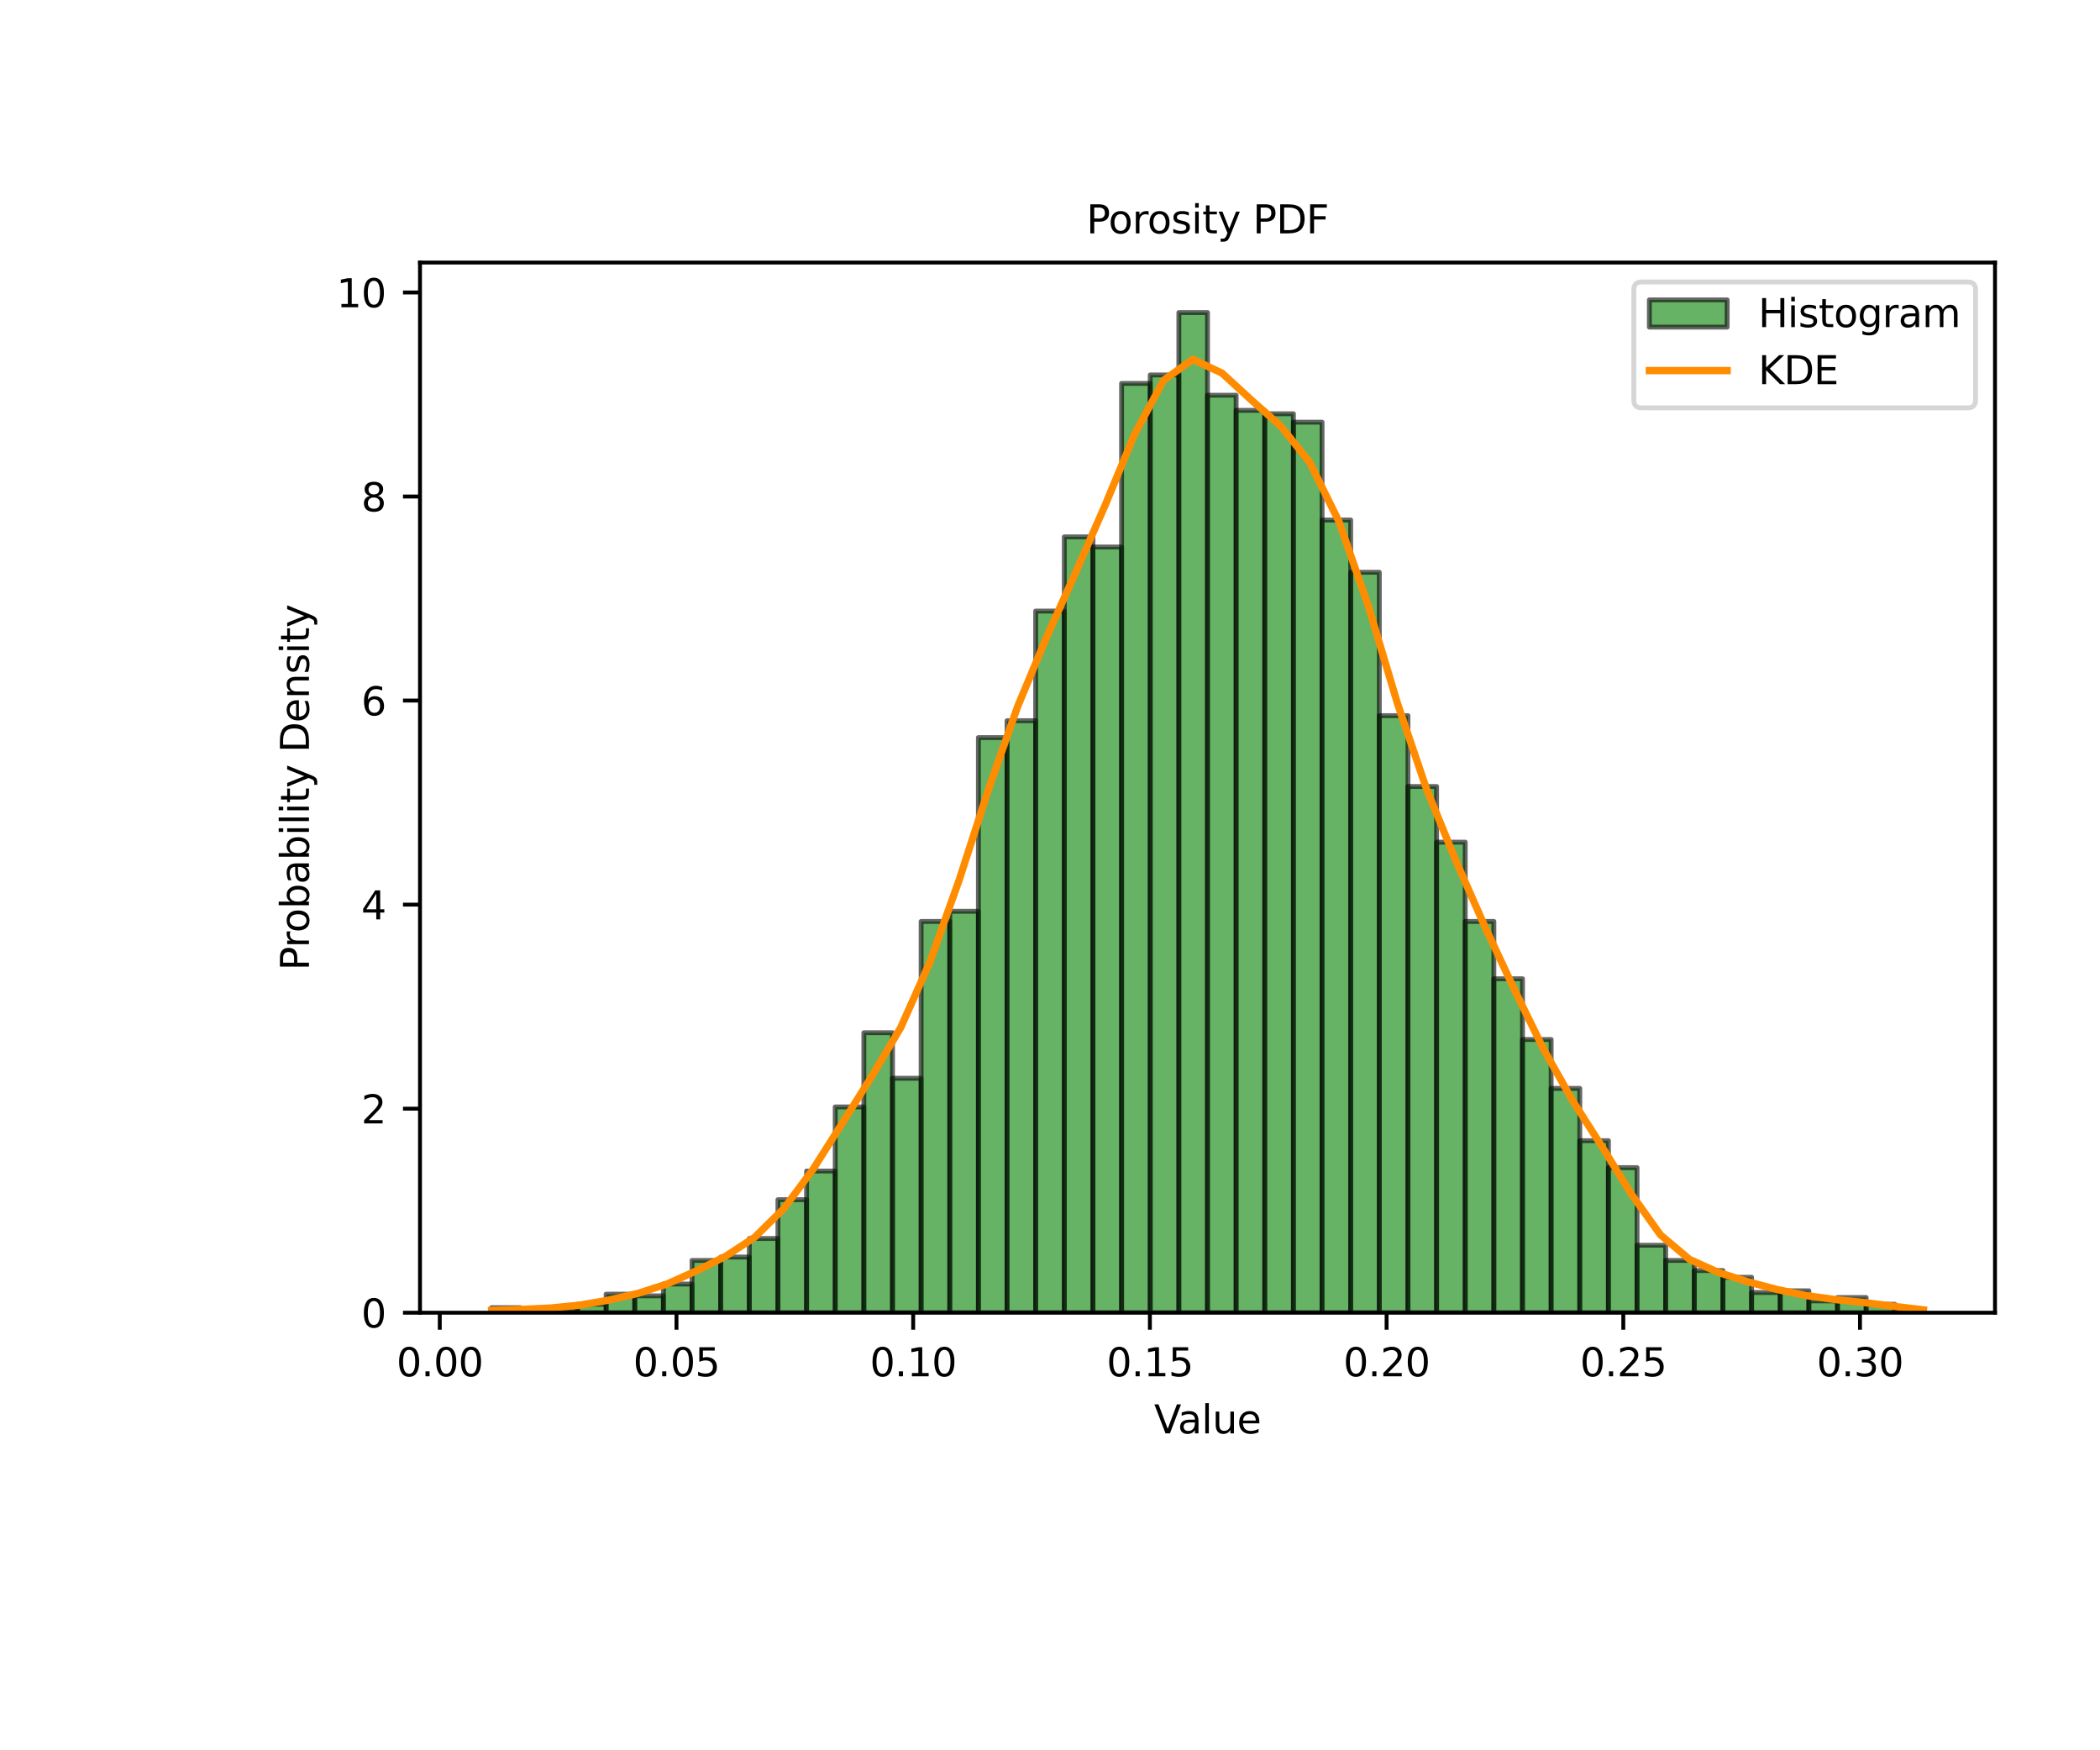<?xml version="1.0" encoding="utf-8" standalone="no"?>
<!DOCTYPE svg PUBLIC "-//W3C//DTD SVG 1.1//EN"
  "http://www.w3.org/Graphics/SVG/1.1/DTD/svg11.dtd">
<svg xmlns:xlink="http://www.w3.org/1999/xlink" width="432pt" height="360pt" viewBox="0 0 432 360" xmlns="http://www.w3.org/2000/svg" version="1.1">
 <defs>
  <style type="text/css">*{stroke-linejoin: round; stroke-linecap: butt}</style>
 </defs>
 <g id="figure_1">
  <g id="patch_1">
   <path d="M 0 360 
L 432 360 
L 432 0 
L 0 0 
z
" style="fill: #ffffff"/>
  </g>
  <g id="axes_1">
   <g id="patch_2">
    <path d="M 86.4 270 
L 410.4 270 
L 410.4 54 
L 86.4 54 
z
" style="fill: #ffffff"/>
   </g>
   <g id="patch_3">
    <path d="M 101.127 270 
L 107.018 270 
L 107.018 268.959 
L 101.127 268.959 
z
" clip-path="url(#p3c102daa0e)" style="fill: #008000; opacity: 0.6; stroke: #000000; stroke-linejoin: miter"/>
   </g>
   <g id="patch_4">
    <path d="M 107.018 270 
L 112.909 270 
L 112.909 269.306 
L 107.018 269.306 
z
" clip-path="url(#p3c102daa0e)" style="fill: #008000; opacity: 0.6; stroke: #000000; stroke-linejoin: miter"/>
   </g>
   <g id="patch_5">
    <path d="M 112.909 270 
L 118.8 270 
L 118.8 269.306 
L 112.909 269.306 
z
" clip-path="url(#p3c102daa0e)" style="fill: #008000; opacity: 0.6; stroke: #000000; stroke-linejoin: miter"/>
   </g>
   <g id="patch_6">
    <path d="M 118.8 270 
L 124.691 270 
L 124.691 268.265 
L 118.8 268.265 
z
" clip-path="url(#p3c102daa0e)" style="fill: #008000; opacity: 0.6; stroke: #000000; stroke-linejoin: miter"/>
   </g>
   <g id="patch_7">
    <path d="M 124.691 270 
L 130.582 270 
L 130.582 266.184 
L 124.691 266.184 
z
" clip-path="url(#p3c102daa0e)" style="fill: #008000; opacity: 0.6; stroke: #000000; stroke-linejoin: miter"/>
   </g>
   <g id="patch_8">
    <path d="M 130.582 270 
L 136.473 270 
L 136.473 266.531 
L 130.582 266.531 
z
" clip-path="url(#p3c102daa0e)" style="fill: #008000; opacity: 0.6; stroke: #000000; stroke-linejoin: miter"/>
   </g>
   <g id="patch_9">
    <path d="M 136.473 270 
L 142.364 270 
L 142.364 264.103 
L 136.473 264.103 
z
" clip-path="url(#p3c102daa0e)" style="fill: #008000; opacity: 0.6; stroke: #000000; stroke-linejoin: miter"/>
   </g>
   <g id="patch_10">
    <path d="M 142.364 270 
L 148.255 270 
L 148.255 259.246 
L 142.364 259.246 
z
" clip-path="url(#p3c102daa0e)" style="fill: #008000; opacity: 0.6; stroke: #000000; stroke-linejoin: miter"/>
   </g>
   <g id="patch_11">
    <path d="M 148.255 270 
L 154.145 270 
L 154.145 258.552 
L 148.255 258.552 
z
" clip-path="url(#p3c102daa0e)" style="fill: #008000; opacity: 0.6; stroke: #000000; stroke-linejoin: miter"/>
   </g>
   <g id="patch_12">
    <path d="M 154.145 270 
L 160.036 270 
L 160.036 254.736 
L 154.145 254.736 
z
" clip-path="url(#p3c102daa0e)" style="fill: #008000; opacity: 0.6; stroke: #000000; stroke-linejoin: miter"/>
   </g>
   <g id="patch_13">
    <path d="M 160.036 270 
L 165.927 270 
L 165.927 246.757 
L 160.036 246.757 
z
" clip-path="url(#p3c102daa0e)" style="fill: #008000; opacity: 0.6; stroke: #000000; stroke-linejoin: miter"/>
   </g>
   <g id="patch_14">
    <path d="M 165.927 270 
L 171.818 270 
L 171.818 240.86 
L 165.927 240.86 
z
" clip-path="url(#p3c102daa0e)" style="fill: #008000; opacity: 0.6; stroke: #000000; stroke-linejoin: miter"/>
   </g>
   <g id="patch_15">
    <path d="M 171.818 270 
L 177.709 270 
L 177.709 227.678 
L 171.818 227.678 
z
" clip-path="url(#p3c102daa0e)" style="fill: #008000; opacity: 0.6; stroke: #000000; stroke-linejoin: miter"/>
   </g>
   <g id="patch_16">
    <path d="M 177.709 270 
L 183.6 270 
L 183.6 212.414 
L 177.709 212.414 
z
" clip-path="url(#p3c102daa0e)" style="fill: #008000; opacity: 0.6; stroke: #000000; stroke-linejoin: miter"/>
   </g>
   <g id="patch_17">
    <path d="M 183.6 270 
L 189.491 270 
L 189.491 221.78 
L 183.6 221.78 
z
" clip-path="url(#p3c102daa0e)" style="fill: #008000; opacity: 0.6; stroke: #000000; stroke-linejoin: miter"/>
   </g>
   <g id="patch_18">
    <path d="M 189.491 270 
L 195.382 270 
L 195.382 189.518 
L 189.491 189.518 
z
" clip-path="url(#p3c102daa0e)" style="fill: #008000; opacity: 0.6; stroke: #000000; stroke-linejoin: miter"/>
   </g>
   <g id="patch_19">
    <path d="M 195.382 270 
L 201.273 270 
L 201.273 187.437 
L 195.382 187.437 
z
" clip-path="url(#p3c102daa0e)" style="fill: #008000; opacity: 0.6; stroke: #000000; stroke-linejoin: miter"/>
   </g>
   <g id="patch_20">
    <path d="M 201.273 270 
L 207.164 270 
L 207.164 151.706 
L 201.273 151.706 
z
" clip-path="url(#p3c102daa0e)" style="fill: #008000; opacity: 0.6; stroke: #000000; stroke-linejoin: miter"/>
   </g>
   <g id="patch_21">
    <path d="M 207.164 270 
L 213.055 270 
L 213.055 148.237 
L 207.164 148.237 
z
" clip-path="url(#p3c102daa0e)" style="fill: #008000; opacity: 0.6; stroke: #000000; stroke-linejoin: miter"/>
   </g>
   <g id="patch_22">
    <path d="M 213.055 270 
L 218.945 270 
L 218.945 125.688 
L 213.055 125.688 
z
" clip-path="url(#p3c102daa0e)" style="fill: #008000; opacity: 0.6; stroke: #000000; stroke-linejoin: miter"/>
   </g>
   <g id="patch_23">
    <path d="M 218.945 270 
L 224.836 270 
L 224.836 110.424 
L 218.945 110.424 
z
" clip-path="url(#p3c102daa0e)" style="fill: #008000; opacity: 0.6; stroke: #000000; stroke-linejoin: miter"/>
   </g>
   <g id="patch_24">
    <path d="M 224.836 270 
L 230.727 270 
L 230.727 112.505 
L 224.836 112.505 
z
" clip-path="url(#p3c102daa0e)" style="fill: #008000; opacity: 0.6; stroke: #000000; stroke-linejoin: miter"/>
   </g>
   <g id="patch_25">
    <path d="M 230.727 270 
L 236.618 270 
L 236.618 78.856 
L 230.727 78.856 
z
" clip-path="url(#p3c102daa0e)" style="fill: #008000; opacity: 0.6; stroke: #000000; stroke-linejoin: miter"/>
   </g>
   <g id="patch_26">
    <path d="M 236.618 270 
L 242.509 270 
L 242.509 77.121 
L 236.618 77.121 
z
" clip-path="url(#p3c102daa0e)" style="fill: #008000; opacity: 0.6; stroke: #000000; stroke-linejoin: miter"/>
   </g>
   <g id="patch_27">
    <path d="M 242.509 270 
L 248.4 270 
L 248.4 64.286 
L 242.509 64.286 
z
" clip-path="url(#p3c102daa0e)" style="fill: #008000; opacity: 0.6; stroke: #000000; stroke-linejoin: miter"/>
   </g>
   <g id="patch_28">
    <path d="M 248.4 270 
L 254.291 270 
L 254.291 81.284 
L 248.4 81.284 
z
" clip-path="url(#p3c102daa0e)" style="fill: #008000; opacity: 0.6; stroke: #000000; stroke-linejoin: miter"/>
   </g>
   <g id="patch_29">
    <path d="M 254.291 270 
L 260.182 270 
L 260.182 84.406 
L 254.291 84.406 
z
" clip-path="url(#p3c102daa0e)" style="fill: #008000; opacity: 0.6; stroke: #000000; stroke-linejoin: miter"/>
   </g>
   <g id="patch_30">
    <path d="M 260.182 270 
L 266.073 270 
L 266.073 85.1 
L 260.182 85.1 
z
" clip-path="url(#p3c102daa0e)" style="fill: #008000; opacity: 0.6; stroke: #000000; stroke-linejoin: miter"/>
   </g>
   <g id="patch_31">
    <path d="M 266.073 270 
L 271.964 270 
L 271.964 86.834 
L 266.073 86.834 
z
" clip-path="url(#p3c102daa0e)" style="fill: #008000; opacity: 0.6; stroke: #000000; stroke-linejoin: miter"/>
   </g>
   <g id="patch_32">
    <path d="M 271.964 270 
L 277.855 270 
L 277.855 106.955 
L 271.964 106.955 
z
" clip-path="url(#p3c102daa0e)" style="fill: #008000; opacity: 0.6; stroke: #000000; stroke-linejoin: miter"/>
   </g>
   <g id="patch_33">
    <path d="M 277.855 270 
L 283.745 270 
L 283.745 117.709 
L 277.855 117.709 
z
" clip-path="url(#p3c102daa0e)" style="fill: #008000; opacity: 0.6; stroke: #000000; stroke-linejoin: miter"/>
   </g>
   <g id="patch_34">
    <path d="M 283.745 270 
L 289.636 270 
L 289.636 147.196 
L 283.745 147.196 
z
" clip-path="url(#p3c102daa0e)" style="fill: #008000; opacity: 0.6; stroke: #000000; stroke-linejoin: miter"/>
   </g>
   <g id="patch_35">
    <path d="M 289.636 270 
L 295.527 270 
L 295.527 161.766 
L 289.636 161.766 
z
" clip-path="url(#p3c102daa0e)" style="fill: #008000; opacity: 0.6; stroke: #000000; stroke-linejoin: miter"/>
   </g>
   <g id="patch_36">
    <path d="M 295.527 270 
L 301.418 270 
L 301.418 173.214 
L 295.527 173.214 
z
" clip-path="url(#p3c102daa0e)" style="fill: #008000; opacity: 0.6; stroke: #000000; stroke-linejoin: miter"/>
   </g>
   <g id="patch_37">
    <path d="M 301.418 270 
L 307.309 270 
L 307.309 189.518 
L 301.418 189.518 
z
" clip-path="url(#p3c102daa0e)" style="fill: #008000; opacity: 0.6; stroke: #000000; stroke-linejoin: miter"/>
   </g>
   <g id="patch_38">
    <path d="M 307.309 270 
L 313.2 270 
L 313.2 201.313 
L 307.309 201.313 
z
" clip-path="url(#p3c102daa0e)" style="fill: #008000; opacity: 0.6; stroke: #000000; stroke-linejoin: miter"/>
   </g>
   <g id="patch_39">
    <path d="M 313.2 270 
L 319.091 270 
L 319.091 213.801 
L 313.2 213.801 
z
" clip-path="url(#p3c102daa0e)" style="fill: #008000; opacity: 0.6; stroke: #000000; stroke-linejoin: miter"/>
   </g>
   <g id="patch_40">
    <path d="M 319.091 270 
L 324.982 270 
L 324.982 223.862 
L 319.091 223.862 
z
" clip-path="url(#p3c102daa0e)" style="fill: #008000; opacity: 0.6; stroke: #000000; stroke-linejoin: miter"/>
   </g>
   <g id="patch_41">
    <path d="M 324.982 270 
L 330.873 270 
L 330.873 234.616 
L 324.982 234.616 
z
" clip-path="url(#p3c102daa0e)" style="fill: #008000; opacity: 0.6; stroke: #000000; stroke-linejoin: miter"/>
   </g>
   <g id="patch_42">
    <path d="M 330.873 270 
L 336.764 270 
L 336.764 240.166 
L 330.873 240.166 
z
" clip-path="url(#p3c102daa0e)" style="fill: #008000; opacity: 0.6; stroke: #000000; stroke-linejoin: miter"/>
   </g>
   <g id="patch_43">
    <path d="M 336.764 270 
L 342.655 270 
L 342.655 256.124 
L 336.764 256.124 
z
" clip-path="url(#p3c102daa0e)" style="fill: #008000; opacity: 0.6; stroke: #000000; stroke-linejoin: miter"/>
   </g>
   <g id="patch_44">
    <path d="M 342.655 270 
L 348.545 270 
L 348.545 259.246 
L 342.655 259.246 
z
" clip-path="url(#p3c102daa0e)" style="fill: #008000; opacity: 0.6; stroke: #000000; stroke-linejoin: miter"/>
   </g>
   <g id="patch_45">
    <path d="M 348.545 270 
L 354.436 270 
L 354.436 261.327 
L 348.545 261.327 
z
" clip-path="url(#p3c102daa0e)" style="fill: #008000; opacity: 0.6; stroke: #000000; stroke-linejoin: miter"/>
   </g>
   <g id="patch_46">
    <path d="M 354.436 270 
L 360.327 270 
L 360.327 262.715 
L 354.436 262.715 
z
" clip-path="url(#p3c102daa0e)" style="fill: #008000; opacity: 0.6; stroke: #000000; stroke-linejoin: miter"/>
   </g>
   <g id="patch_47">
    <path d="M 360.327 270 
L 366.218 270 
L 366.218 265.837 
L 360.327 265.837 
z
" clip-path="url(#p3c102daa0e)" style="fill: #008000; opacity: 0.6; stroke: #000000; stroke-linejoin: miter"/>
   </g>
   <g id="patch_48">
    <path d="M 366.218 270 
L 372.109 270 
L 372.109 265.49 
L 366.218 265.49 
z
" clip-path="url(#p3c102daa0e)" style="fill: #008000; opacity: 0.6; stroke: #000000; stroke-linejoin: miter"/>
   </g>
   <g id="patch_49">
    <path d="M 372.109 270 
L 378 270 
L 378 267.572 
L 372.109 267.572 
z
" clip-path="url(#p3c102daa0e)" style="fill: #008000; opacity: 0.6; stroke: #000000; stroke-linejoin: miter"/>
   </g>
   <g id="patch_50">
    <path d="M 378 270 
L 383.891 270 
L 383.891 266.878 
L 378 266.878 
z
" clip-path="url(#p3c102daa0e)" style="fill: #008000; opacity: 0.6; stroke: #000000; stroke-linejoin: miter"/>
   </g>
   <g id="patch_51">
    <path d="M 383.891 270 
L 389.782 270 
L 389.782 268.265 
L 383.891 268.265 
z
" clip-path="url(#p3c102daa0e)" style="fill: #008000; opacity: 0.6; stroke: #000000; stroke-linejoin: miter"/>
   </g>
   <g id="patch_52">
    <path d="M 389.782 270 
L 395.673 270 
L 395.673 269.306 
L 389.782 269.306 
z
" clip-path="url(#p3c102daa0e)" style="fill: #008000; opacity: 0.6; stroke: #000000; stroke-linejoin: miter"/>
   </g>
   <g id="matplotlib.axis_1">
    <g id="xtick_1">
     <g id="line2d_1">
      <defs>
       <path id="m55527c88de" d="M 0 0 
L 0 3.5 
" style="stroke: #000000; stroke-width: 0.8"/>
      </defs>
      <g>
       <use xlink:href="#m55527c88de" x="90.468" y="270" style="stroke: #000000; stroke-width: 0.8"/>
      </g>
     </g>
     <g id="text_1">
      <!-- 0.00 -->
      <g transform="translate(81.561 283.079) scale(0.08 -0.08)">
       <defs>
        <path id="DejaVuSans-30" d="M 2034 4250 
Q 1547 4250 1301 3770 
Q 1056 3291 1056 2328 
Q 1056 1369 1301 889 
Q 1547 409 2034 409 
Q 2525 409 2770 889 
Q 3016 1369 3016 2328 
Q 3016 3291 2770 3770 
Q 2525 4250 2034 4250 
z
M 2034 4750 
Q 2819 4750 3233 4129 
Q 3647 3509 3647 2328 
Q 3647 1150 3233 529 
Q 2819 -91 2034 -91 
Q 1250 -91 836 529 
Q 422 1150 422 2328 
Q 422 3509 836 4129 
Q 1250 4750 2034 4750 
z
" transform="scale(0.016)"/>
        <path id="DejaVuSans-2e" d="M 684 794 
L 1344 794 
L 1344 0 
L 684 0 
L 684 794 
z
" transform="scale(0.016)"/>
       </defs>
       <use xlink:href="#DejaVuSans-30"/>
       <use xlink:href="#DejaVuSans-2e" x="63.623"/>
       <use xlink:href="#DejaVuSans-30" x="95.41"/>
       <use xlink:href="#DejaVuSans-30" x="159.033"/>
      </g>
     </g>
    </g>
    <g id="xtick_2">
     <g id="line2d_2">
      <g>
       <use xlink:href="#m55527c88de" x="139.161" y="270" style="stroke: #000000; stroke-width: 0.8"/>
      </g>
     </g>
     <g id="text_2">
      <!-- 0.05 -->
      <g transform="translate(130.255 283.079) scale(0.08 -0.08)">
       <defs>
        <path id="DejaVuSans-35" d="M 691 4666 
L 3169 4666 
L 3169 4134 
L 1269 4134 
L 1269 2991 
Q 1406 3038 1543 3061 
Q 1681 3084 1819 3084 
Q 2600 3084 3056 2656 
Q 3513 2228 3513 1497 
Q 3513 744 3044 326 
Q 2575 -91 1722 -91 
Q 1428 -91 1123 -41 
Q 819 9 494 109 
L 494 744 
Q 775 591 1075 516 
Q 1375 441 1709 441 
Q 2250 441 2565 725 
Q 2881 1009 2881 1497 
Q 2881 1984 2565 2268 
Q 2250 2553 1709 2553 
Q 1456 2553 1204 2497 
Q 953 2441 691 2322 
L 691 4666 
z
" transform="scale(0.016)"/>
       </defs>
       <use xlink:href="#DejaVuSans-30"/>
       <use xlink:href="#DejaVuSans-2e" x="63.623"/>
       <use xlink:href="#DejaVuSans-30" x="95.41"/>
       <use xlink:href="#DejaVuSans-35" x="159.033"/>
      </g>
     </g>
    </g>
    <g id="xtick_3">
     <g id="line2d_3">
      <g>
       <use xlink:href="#m55527c88de" x="187.855" y="270" style="stroke: #000000; stroke-width: 0.8"/>
      </g>
     </g>
     <g id="text_3">
      <!-- 0.10 -->
      <g transform="translate(178.949 283.079) scale(0.08 -0.08)">
       <defs>
        <path id="DejaVuSans-31" d="M 794 531 
L 1825 531 
L 1825 4091 
L 703 3866 
L 703 4441 
L 1819 4666 
L 2450 4666 
L 2450 531 
L 3481 531 
L 3481 0 
L 794 0 
L 794 531 
z
" transform="scale(0.016)"/>
       </defs>
       <use xlink:href="#DejaVuSans-30"/>
       <use xlink:href="#DejaVuSans-2e" x="63.623"/>
       <use xlink:href="#DejaVuSans-31" x="95.41"/>
       <use xlink:href="#DejaVuSans-30" x="159.033"/>
      </g>
     </g>
    </g>
    <g id="xtick_4">
     <g id="line2d_4">
      <g>
       <use xlink:href="#m55527c88de" x="236.548" y="270" style="stroke: #000000; stroke-width: 0.8"/>
      </g>
     </g>
     <g id="text_4">
      <!-- 0.15 -->
      <g transform="translate(227.642 283.079) scale(0.08 -0.08)">
       <use xlink:href="#DejaVuSans-30"/>
       <use xlink:href="#DejaVuSans-2e" x="63.623"/>
       <use xlink:href="#DejaVuSans-31" x="95.41"/>
       <use xlink:href="#DejaVuSans-35" x="159.033"/>
      </g>
     </g>
    </g>
    <g id="xtick_5">
     <g id="line2d_5">
      <g>
       <use xlink:href="#m55527c88de" x="285.242" y="270" style="stroke: #000000; stroke-width: 0.8"/>
      </g>
     </g>
     <g id="text_5">
      <!-- 0.20 -->
      <g transform="translate(276.336 283.079) scale(0.08 -0.08)">
       <defs>
        <path id="DejaVuSans-32" d="M 1228 531 
L 3431 531 
L 3431 0 
L 469 0 
L 469 531 
Q 828 903 1448 1529 
Q 2069 2156 2228 2338 
Q 2531 2678 2651 2914 
Q 2772 3150 2772 3378 
Q 2772 3750 2511 3984 
Q 2250 4219 1831 4219 
Q 1534 4219 1204 4116 
Q 875 4013 500 3803 
L 500 4441 
Q 881 4594 1212 4672 
Q 1544 4750 1819 4750 
Q 2544 4750 2975 4387 
Q 3406 4025 3406 3419 
Q 3406 3131 3298 2873 
Q 3191 2616 2906 2266 
Q 2828 2175 2409 1742 
Q 1991 1309 1228 531 
z
" transform="scale(0.016)"/>
       </defs>
       <use xlink:href="#DejaVuSans-30"/>
       <use xlink:href="#DejaVuSans-2e" x="63.623"/>
       <use xlink:href="#DejaVuSans-32" x="95.41"/>
       <use xlink:href="#DejaVuSans-30" x="159.033"/>
      </g>
     </g>
    </g>
    <g id="xtick_6">
     <g id="line2d_6">
      <g>
       <use xlink:href="#m55527c88de" x="333.935" y="270" style="stroke: #000000; stroke-width: 0.8"/>
      </g>
     </g>
     <g id="text_6">
      <!-- 0.25 -->
      <g transform="translate(325.029 283.079) scale(0.08 -0.08)">
       <use xlink:href="#DejaVuSans-30"/>
       <use xlink:href="#DejaVuSans-2e" x="63.623"/>
       <use xlink:href="#DejaVuSans-32" x="95.41"/>
       <use xlink:href="#DejaVuSans-35" x="159.033"/>
      </g>
     </g>
    </g>
    <g id="xtick_7">
     <g id="line2d_7">
      <g>
       <use xlink:href="#m55527c88de" x="382.629" y="270" style="stroke: #000000; stroke-width: 0.8"/>
      </g>
     </g>
     <g id="text_7">
      <!-- 0.30 -->
      <g transform="translate(373.723 283.079) scale(0.08 -0.08)">
       <defs>
        <path id="DejaVuSans-33" d="M 2597 2516 
Q 3050 2419 3304 2112 
Q 3559 1806 3559 1356 
Q 3559 666 3084 287 
Q 2609 -91 1734 -91 
Q 1441 -91 1130 -33 
Q 819 25 488 141 
L 488 750 
Q 750 597 1062 519 
Q 1375 441 1716 441 
Q 2309 441 2620 675 
Q 2931 909 2931 1356 
Q 2931 1769 2642 2001 
Q 2353 2234 1838 2234 
L 1294 2234 
L 1294 2753 
L 1863 2753 
Q 2328 2753 2575 2939 
Q 2822 3125 2822 3475 
Q 2822 3834 2567 4026 
Q 2313 4219 1838 4219 
Q 1578 4219 1281 4162 
Q 984 4106 628 3988 
L 628 4550 
Q 988 4650 1302 4700 
Q 1616 4750 1894 4750 
Q 2613 4750 3031 4423 
Q 3450 4097 3450 3541 
Q 3450 3153 3228 2886 
Q 3006 2619 2597 2516 
z
" transform="scale(0.016)"/>
       </defs>
       <use xlink:href="#DejaVuSans-30"/>
       <use xlink:href="#DejaVuSans-2e" x="63.623"/>
       <use xlink:href="#DejaVuSans-33" x="95.41"/>
       <use xlink:href="#DejaVuSans-30" x="159.033"/>
      </g>
     </g>
    </g>
    <g id="text_8">
     <!-- Value -->
     <g transform="translate(237.415 294.821) scale(0.08 -0.08)">
      <defs>
       <path id="DejaVuSans-56" d="M 1831 0 
L 50 4666 
L 709 4666 
L 2188 738 
L 3669 4666 
L 4325 4666 
L 2547 0 
L 1831 0 
z
" transform="scale(0.016)"/>
       <path id="DejaVuSans-61" d="M 2194 1759 
Q 1497 1759 1228 1600 
Q 959 1441 959 1056 
Q 959 750 1161 570 
Q 1363 391 1709 391 
Q 2188 391 2477 730 
Q 2766 1069 2766 1631 
L 2766 1759 
L 2194 1759 
z
M 3341 1997 
L 3341 0 
L 2766 0 
L 2766 531 
Q 2569 213 2275 61 
Q 1981 -91 1556 -91 
Q 1019 -91 701 211 
Q 384 513 384 1019 
Q 384 1609 779 1909 
Q 1175 2209 1959 2209 
L 2766 2209 
L 2766 2266 
Q 2766 2663 2505 2880 
Q 2244 3097 1772 3097 
Q 1472 3097 1187 3025 
Q 903 2953 641 2809 
L 641 3341 
Q 956 3463 1253 3523 
Q 1550 3584 1831 3584 
Q 2591 3584 2966 3190 
Q 3341 2797 3341 1997 
z
" transform="scale(0.016)"/>
       <path id="DejaVuSans-6c" d="M 603 4863 
L 1178 4863 
L 1178 0 
L 603 0 
L 603 4863 
z
" transform="scale(0.016)"/>
       <path id="DejaVuSans-75" d="M 544 1381 
L 544 3500 
L 1119 3500 
L 1119 1403 
Q 1119 906 1312 657 
Q 1506 409 1894 409 
Q 2359 409 2629 706 
Q 2900 1003 2900 1516 
L 2900 3500 
L 3475 3500 
L 3475 0 
L 2900 0 
L 2900 538 
Q 2691 219 2414 64 
Q 2138 -91 1772 -91 
Q 1169 -91 856 284 
Q 544 659 544 1381 
z
M 1991 3584 
L 1991 3584 
z
" transform="scale(0.016)"/>
       <path id="DejaVuSans-65" d="M 3597 1894 
L 3597 1613 
L 953 1613 
Q 991 1019 1311 708 
Q 1631 397 2203 397 
Q 2534 397 2845 478 
Q 3156 559 3463 722 
L 3463 178 
Q 3153 47 2828 -22 
Q 2503 -91 2169 -91 
Q 1331 -91 842 396 
Q 353 884 353 1716 
Q 353 2575 817 3079 
Q 1281 3584 2069 3584 
Q 2775 3584 3186 3129 
Q 3597 2675 3597 1894 
z
M 3022 2063 
Q 3016 2534 2758 2815 
Q 2500 3097 2075 3097 
Q 1594 3097 1305 2825 
Q 1016 2553 972 2059 
L 3022 2063 
z
" transform="scale(0.016)"/>
      </defs>
      <use xlink:href="#DejaVuSans-56"/>
      <use xlink:href="#DejaVuSans-61" x="60.658"/>
      <use xlink:href="#DejaVuSans-6c" x="121.938"/>
      <use xlink:href="#DejaVuSans-75" x="149.721"/>
      <use xlink:href="#DejaVuSans-65" x="213.1"/>
     </g>
    </g>
   </g>
   <g id="matplotlib.axis_2">
    <g id="ytick_1">
     <g id="line2d_8">
      <defs>
       <path id="ma2b0fa8719" d="M 0 0 
L -3.5 0 
" style="stroke: #000000; stroke-width: 0.8"/>
      </defs>
      <g>
       <use xlink:href="#ma2b0fa8719" x="86.4" y="270" style="stroke: #000000; stroke-width: 0.8"/>
      </g>
     </g>
     <g id="text_9">
      <!-- 0 -->
      <g transform="translate(74.31 273.039) scale(0.08 -0.08)">
       <use xlink:href="#DejaVuSans-30"/>
      </g>
     </g>
    </g>
    <g id="ytick_2">
     <g id="line2d_9">
      <g>
       <use xlink:href="#ma2b0fa8719" x="86.4" y="228.032" style="stroke: #000000; stroke-width: 0.8"/>
      </g>
     </g>
     <g id="text_10">
      <!-- 2 -->
      <g transform="translate(74.31 231.071) scale(0.08 -0.08)">
       <use xlink:href="#DejaVuSans-32"/>
      </g>
     </g>
    </g>
    <g id="ytick_3">
     <g id="line2d_10">
      <g>
       <use xlink:href="#ma2b0fa8719" x="86.4" y="186.064" style="stroke: #000000; stroke-width: 0.8"/>
      </g>
     </g>
     <g id="text_11">
      <!-- 4 -->
      <g transform="translate(74.31 189.103) scale(0.08 -0.08)">
       <defs>
        <path id="DejaVuSans-34" d="M 2419 4116 
L 825 1625 
L 2419 1625 
L 2419 4116 
z
M 2253 4666 
L 3047 4666 
L 3047 1625 
L 3713 1625 
L 3713 1100 
L 3047 1100 
L 3047 0 
L 2419 0 
L 2419 1100 
L 313 1100 
L 313 1709 
L 2253 4666 
z
" transform="scale(0.016)"/>
       </defs>
       <use xlink:href="#DejaVuSans-34"/>
      </g>
     </g>
    </g>
    <g id="ytick_4">
     <g id="line2d_11">
      <g>
       <use xlink:href="#ma2b0fa8719" x="86.4" y="144.095" style="stroke: #000000; stroke-width: 0.8"/>
      </g>
     </g>
     <g id="text_12">
      <!-- 6 -->
      <g transform="translate(74.31 147.135) scale(0.08 -0.08)">
       <defs>
        <path id="DejaVuSans-36" d="M 2113 2584 
Q 1688 2584 1439 2293 
Q 1191 2003 1191 1497 
Q 1191 994 1439 701 
Q 1688 409 2113 409 
Q 2538 409 2786 701 
Q 3034 994 3034 1497 
Q 3034 2003 2786 2293 
Q 2538 2584 2113 2584 
z
M 3366 4563 
L 3366 3988 
Q 3128 4100 2886 4159 
Q 2644 4219 2406 4219 
Q 1781 4219 1451 3797 
Q 1122 3375 1075 2522 
Q 1259 2794 1537 2939 
Q 1816 3084 2150 3084 
Q 2853 3084 3261 2657 
Q 3669 2231 3669 1497 
Q 3669 778 3244 343 
Q 2819 -91 2113 -91 
Q 1303 -91 875 529 
Q 447 1150 447 2328 
Q 447 3434 972 4092 
Q 1497 4750 2381 4750 
Q 2619 4750 2861 4703 
Q 3103 4656 3366 4563 
z
" transform="scale(0.016)"/>
       </defs>
       <use xlink:href="#DejaVuSans-36"/>
      </g>
     </g>
    </g>
    <g id="ytick_5">
     <g id="line2d_12">
      <g>
       <use xlink:href="#ma2b0fa8719" x="86.4" y="102.127" style="stroke: #000000; stroke-width: 0.8"/>
      </g>
     </g>
     <g id="text_13">
      <!-- 8 -->
      <g transform="translate(74.31 105.166) scale(0.08 -0.08)">
       <defs>
        <path id="DejaVuSans-38" d="M 2034 2216 
Q 1584 2216 1326 1975 
Q 1069 1734 1069 1313 
Q 1069 891 1326 650 
Q 1584 409 2034 409 
Q 2484 409 2743 651 
Q 3003 894 3003 1313 
Q 3003 1734 2745 1975 
Q 2488 2216 2034 2216 
z
M 1403 2484 
Q 997 2584 770 2862 
Q 544 3141 544 3541 
Q 544 4100 942 4425 
Q 1341 4750 2034 4750 
Q 2731 4750 3128 4425 
Q 3525 4100 3525 3541 
Q 3525 3141 3298 2862 
Q 3072 2584 2669 2484 
Q 3125 2378 3379 2068 
Q 3634 1759 3634 1313 
Q 3634 634 3220 271 
Q 2806 -91 2034 -91 
Q 1263 -91 848 271 
Q 434 634 434 1313 
Q 434 1759 690 2068 
Q 947 2378 1403 2484 
z
M 1172 3481 
Q 1172 3119 1398 2916 
Q 1625 2713 2034 2713 
Q 2441 2713 2670 2916 
Q 2900 3119 2900 3481 
Q 2900 3844 2670 4047 
Q 2441 4250 2034 4250 
Q 1625 4250 1398 4047 
Q 1172 3844 1172 3481 
z
" transform="scale(0.016)"/>
       </defs>
       <use xlink:href="#DejaVuSans-38"/>
      </g>
     </g>
    </g>
    <g id="ytick_6">
     <g id="line2d_13">
      <g>
       <use xlink:href="#ma2b0fa8719" x="86.4" y="60.159" style="stroke: #000000; stroke-width: 0.8"/>
      </g>
     </g>
     <g id="text_14">
      <!-- 10 -->
      <g transform="translate(69.22 63.198) scale(0.08 -0.08)">
       <use xlink:href="#DejaVuSans-31"/>
       <use xlink:href="#DejaVuSans-30" x="63.623"/>
      </g>
     </g>
    </g>
    <g id="text_15">
     <!-- Probability Density -->
     <g transform="translate(63.556 199.621) rotate(-90) scale(0.08 -0.08)">
      <defs>
       <path id="DejaVuSans-50" d="M 1259 4147 
L 1259 2394 
L 2053 2394 
Q 2494 2394 2734 2622 
Q 2975 2850 2975 3272 
Q 2975 3691 2734 3919 
Q 2494 4147 2053 4147 
L 1259 4147 
z
M 628 4666 
L 2053 4666 
Q 2838 4666 3239 4311 
Q 3641 3956 3641 3272 
Q 3641 2581 3239 2228 
Q 2838 1875 2053 1875 
L 1259 1875 
L 1259 0 
L 628 0 
L 628 4666 
z
" transform="scale(0.016)"/>
       <path id="DejaVuSans-72" d="M 2631 2963 
Q 2534 3019 2420 3045 
Q 2306 3072 2169 3072 
Q 1681 3072 1420 2755 
Q 1159 2438 1159 1844 
L 1159 0 
L 581 0 
L 581 3500 
L 1159 3500 
L 1159 2956 
Q 1341 3275 1631 3429 
Q 1922 3584 2338 3584 
Q 2397 3584 2469 3576 
Q 2541 3569 2628 3553 
L 2631 2963 
z
" transform="scale(0.016)"/>
       <path id="DejaVuSans-6f" d="M 1959 3097 
Q 1497 3097 1228 2736 
Q 959 2375 959 1747 
Q 959 1119 1226 758 
Q 1494 397 1959 397 
Q 2419 397 2687 759 
Q 2956 1122 2956 1747 
Q 2956 2369 2687 2733 
Q 2419 3097 1959 3097 
z
M 1959 3584 
Q 2709 3584 3137 3096 
Q 3566 2609 3566 1747 
Q 3566 888 3137 398 
Q 2709 -91 1959 -91 
Q 1206 -91 779 398 
Q 353 888 353 1747 
Q 353 2609 779 3096 
Q 1206 3584 1959 3584 
z
" transform="scale(0.016)"/>
       <path id="DejaVuSans-62" d="M 3116 1747 
Q 3116 2381 2855 2742 
Q 2594 3103 2138 3103 
Q 1681 3103 1420 2742 
Q 1159 2381 1159 1747 
Q 1159 1113 1420 752 
Q 1681 391 2138 391 
Q 2594 391 2855 752 
Q 3116 1113 3116 1747 
z
M 1159 2969 
Q 1341 3281 1617 3432 
Q 1894 3584 2278 3584 
Q 2916 3584 3314 3078 
Q 3713 2572 3713 1747 
Q 3713 922 3314 415 
Q 2916 -91 2278 -91 
Q 1894 -91 1617 61 
Q 1341 213 1159 525 
L 1159 0 
L 581 0 
L 581 4863 
L 1159 4863 
L 1159 2969 
z
" transform="scale(0.016)"/>
       <path id="DejaVuSans-69" d="M 603 3500 
L 1178 3500 
L 1178 0 
L 603 0 
L 603 3500 
z
M 603 4863 
L 1178 4863 
L 1178 4134 
L 603 4134 
L 603 4863 
z
" transform="scale(0.016)"/>
       <path id="DejaVuSans-74" d="M 1172 4494 
L 1172 3500 
L 2356 3500 
L 2356 3053 
L 1172 3053 
L 1172 1153 
Q 1172 725 1289 603 
Q 1406 481 1766 481 
L 2356 481 
L 2356 0 
L 1766 0 
Q 1100 0 847 248 
Q 594 497 594 1153 
L 594 3053 
L 172 3053 
L 172 3500 
L 594 3500 
L 594 4494 
L 1172 4494 
z
" transform="scale(0.016)"/>
       <path id="DejaVuSans-79" d="M 2059 -325 
Q 1816 -950 1584 -1140 
Q 1353 -1331 966 -1331 
L 506 -1331 
L 506 -850 
L 844 -850 
Q 1081 -850 1212 -737 
Q 1344 -625 1503 -206 
L 1606 56 
L 191 3500 
L 800 3500 
L 1894 763 
L 2988 3500 
L 3597 3500 
L 2059 -325 
z
" transform="scale(0.016)"/>
       <path id="DejaVuSans-20" transform="scale(0.016)"/>
       <path id="DejaVuSans-44" d="M 1259 4147 
L 1259 519 
L 2022 519 
Q 2988 519 3436 956 
Q 3884 1394 3884 2338 
Q 3884 3275 3436 3711 
Q 2988 4147 2022 4147 
L 1259 4147 
z
M 628 4666 
L 1925 4666 
Q 3281 4666 3915 4102 
Q 4550 3538 4550 2338 
Q 4550 1131 3912 565 
Q 3275 0 1925 0 
L 628 0 
L 628 4666 
z
" transform="scale(0.016)"/>
       <path id="DejaVuSans-6e" d="M 3513 2113 
L 3513 0 
L 2938 0 
L 2938 2094 
Q 2938 2591 2744 2837 
Q 2550 3084 2163 3084 
Q 1697 3084 1428 2787 
Q 1159 2491 1159 1978 
L 1159 0 
L 581 0 
L 581 3500 
L 1159 3500 
L 1159 2956 
Q 1366 3272 1645 3428 
Q 1925 3584 2291 3584 
Q 2894 3584 3203 3211 
Q 3513 2838 3513 2113 
z
" transform="scale(0.016)"/>
       <path id="DejaVuSans-73" d="M 2834 3397 
L 2834 2853 
Q 2591 2978 2328 3040 
Q 2066 3103 1784 3103 
Q 1356 3103 1142 2972 
Q 928 2841 928 2578 
Q 928 2378 1081 2264 
Q 1234 2150 1697 2047 
L 1894 2003 
Q 2506 1872 2764 1633 
Q 3022 1394 3022 966 
Q 3022 478 2636 193 
Q 2250 -91 1575 -91 
Q 1294 -91 989 -36 
Q 684 19 347 128 
L 347 722 
Q 666 556 975 473 
Q 1284 391 1588 391 
Q 1994 391 2212 530 
Q 2431 669 2431 922 
Q 2431 1156 2273 1281 
Q 2116 1406 1581 1522 
L 1381 1569 
Q 847 1681 609 1914 
Q 372 2147 372 2553 
Q 372 3047 722 3315 
Q 1072 3584 1716 3584 
Q 2034 3584 2315 3537 
Q 2597 3491 2834 3397 
z
" transform="scale(0.016)"/>
      </defs>
      <use xlink:href="#DejaVuSans-50"/>
      <use xlink:href="#DejaVuSans-72" x="58.553"/>
      <use xlink:href="#DejaVuSans-6f" x="97.416"/>
      <use xlink:href="#DejaVuSans-62" x="158.598"/>
      <use xlink:href="#DejaVuSans-61" x="222.074"/>
      <use xlink:href="#DejaVuSans-62" x="283.354"/>
      <use xlink:href="#DejaVuSans-69" x="346.83"/>
      <use xlink:href="#DejaVuSans-6c" x="374.613"/>
      <use xlink:href="#DejaVuSans-69" x="402.396"/>
      <use xlink:href="#DejaVuSans-74" x="430.18"/>
      <use xlink:href="#DejaVuSans-79" x="469.389"/>
      <use xlink:href="#DejaVuSans-20" x="528.568"/>
      <use xlink:href="#DejaVuSans-44" x="560.355"/>
      <use xlink:href="#DejaVuSans-65" x="637.357"/>
      <use xlink:href="#DejaVuSans-6e" x="698.881"/>
      <use xlink:href="#DejaVuSans-73" x="762.26"/>
      <use xlink:href="#DejaVuSans-69" x="814.359"/>
      <use xlink:href="#DejaVuSans-74" x="842.143"/>
      <use xlink:href="#DejaVuSans-79" x="881.352"/>
     </g>
    </g>
   </g>
   <g id="line2d_14">
    <path d="M 101.127 269.522 
L 107.138 269.319 
L 113.15 269.043 
L 119.161 268.456 
L 125.172 267.419 
L 131.183 266.043 
L 137.194 264.104 
L 143.205 261.419 
L 149.216 258.424 
L 155.227 254.504 
L 161.239 248.585 
L 167.25 240.514 
L 173.261 231.022 
L 179.272 221.499 
L 185.283 211.372 
L 191.294 197.893 
L 197.305 181.03 
L 203.317 162.435 
L 209.328 145.356 
L 215.339 130.957 
L 221.35 117.585 
L 227.361 103.871 
L 233.372 89.384 
L 239.383 78.201 
L 245.394 73.912 
L 251.406 76.757 
L 257.417 82.272 
L 263.428 87.604 
L 269.439 95.113 
L 275.45 107.293 
L 281.461 124.564 
L 287.472 144.658 
L 293.483 162.351 
L 299.495 177.045 
L 305.506 190.684 
L 311.517 203.511 
L 317.528 215.784 
L 323.539 226.435 
L 329.55 235.837 
L 335.561 245.552 
L 341.573 253.991 
L 347.584 259.056 
L 353.595 261.755 
L 359.606 263.655 
L 365.617 265.238 
L 371.628 266.485 
L 377.639 267.31 
L 383.65 267.928 
L 389.662 268.691 
L 395.673 269.412 
" clip-path="url(#p3c102daa0e)" style="fill: none; stroke: #ff8c00; stroke-width: 1.5; stroke-linecap: square"/>
   </g>
   <g id="patch_53">
    <path d="M 86.4 270 
L 86.4 54 
" style="fill: none; stroke: #000000; stroke-width: 0.8; stroke-linejoin: miter; stroke-linecap: square"/>
   </g>
   <g id="patch_54">
    <path d="M 410.4 270 
L 410.4 54 
" style="fill: none; stroke: #000000; stroke-width: 0.8; stroke-linejoin: miter; stroke-linecap: square"/>
   </g>
   <g id="patch_55">
    <path d="M 86.4 270 
L 410.4 270 
" style="fill: none; stroke: #000000; stroke-width: 0.8; stroke-linejoin: miter; stroke-linecap: square"/>
   </g>
   <g id="patch_56">
    <path d="M 86.4 54 
L 410.4 54 
" style="fill: none; stroke: #000000; stroke-width: 0.8; stroke-linejoin: miter; stroke-linecap: square"/>
   </g>
   <g id="text_16">
    <!-- Porosity PDF -->
    <g transform="translate(223.489 48) scale(0.08 -0.08)">
     <defs>
      <path id="DejaVuSans-46" d="M 628 4666 
L 3309 4666 
L 3309 4134 
L 1259 4134 
L 1259 2759 
L 3109 2759 
L 3109 2228 
L 1259 2228 
L 1259 0 
L 628 0 
L 628 4666 
z
" transform="scale(0.016)"/>
     </defs>
     <use xlink:href="#DejaVuSans-50"/>
     <use xlink:href="#DejaVuSans-6f" x="56.678"/>
     <use xlink:href="#DejaVuSans-72" x="117.859"/>
     <use xlink:href="#DejaVuSans-6f" x="156.723"/>
     <use xlink:href="#DejaVuSans-73" x="217.904"/>
     <use xlink:href="#DejaVuSans-69" x="270.004"/>
     <use xlink:href="#DejaVuSans-74" x="297.787"/>
     <use xlink:href="#DejaVuSans-79" x="336.996"/>
     <use xlink:href="#DejaVuSans-20" x="396.176"/>
     <use xlink:href="#DejaVuSans-50" x="427.963"/>
     <use xlink:href="#DejaVuSans-44" x="488.266"/>
     <use xlink:href="#DejaVuSans-46" x="565.268"/>
    </g>
   </g>
   <g id="legend_1">
    <g id="patch_57">
     <path d="M 337.7 83.885 
L 404.8 83.885 
Q 406.4 83.885 406.4 82.285 
L 406.4 59.6 
Q 406.4 58 404.8 58 
L 337.7 58 
Q 336.1 58 336.1 59.6 
L 336.1 82.285 
Q 336.1 83.885 337.7 83.885 
z
" style="fill: #ffffff; opacity: 0.8; stroke: #cccccc; stroke-linejoin: miter"/>
    </g>
    <g id="patch_58">
     <path d="M 339.3 67.279 
L 355.3 67.279 
L 355.3 61.679 
L 339.3 61.679 
z
" style="fill: #008000; opacity: 0.6; stroke: #000000; stroke-linejoin: miter"/>
    </g>
    <g id="text_17">
     <!-- Histogram -->
     <g transform="translate(361.7 67.279) scale(0.08 -0.08)">
      <defs>
       <path id="DejaVuSans-48" d="M 628 4666 
L 1259 4666 
L 1259 2753 
L 3553 2753 
L 3553 4666 
L 4184 4666 
L 4184 0 
L 3553 0 
L 3553 2222 
L 1259 2222 
L 1259 0 
L 628 0 
L 628 4666 
z
" transform="scale(0.016)"/>
       <path id="DejaVuSans-67" d="M 2906 1791 
Q 2906 2416 2648 2759 
Q 2391 3103 1925 3103 
Q 1463 3103 1205 2759 
Q 947 2416 947 1791 
Q 947 1169 1205 825 
Q 1463 481 1925 481 
Q 2391 481 2648 825 
Q 2906 1169 2906 1791 
z
M 3481 434 
Q 3481 -459 3084 -895 
Q 2688 -1331 1869 -1331 
Q 1566 -1331 1297 -1286 
Q 1028 -1241 775 -1147 
L 775 -588 
Q 1028 -725 1275 -790 
Q 1522 -856 1778 -856 
Q 2344 -856 2625 -561 
Q 2906 -266 2906 331 
L 2906 616 
Q 2728 306 2450 153 
Q 2172 0 1784 0 
Q 1141 0 747 490 
Q 353 981 353 1791 
Q 353 2603 747 3093 
Q 1141 3584 1784 3584 
Q 2172 3584 2450 3431 
Q 2728 3278 2906 2969 
L 2906 3500 
L 3481 3500 
L 3481 434 
z
" transform="scale(0.016)"/>
       <path id="DejaVuSans-6d" d="M 3328 2828 
Q 3544 3216 3844 3400 
Q 4144 3584 4550 3584 
Q 5097 3584 5394 3201 
Q 5691 2819 5691 2113 
L 5691 0 
L 5113 0 
L 5113 2094 
Q 5113 2597 4934 2840 
Q 4756 3084 4391 3084 
Q 3944 3084 3684 2787 
Q 3425 2491 3425 1978 
L 3425 0 
L 2847 0 
L 2847 2094 
Q 2847 2600 2669 2842 
Q 2491 3084 2119 3084 
Q 1678 3084 1418 2786 
Q 1159 2488 1159 1978 
L 1159 0 
L 581 0 
L 581 3500 
L 1159 3500 
L 1159 2956 
Q 1356 3278 1631 3431 
Q 1906 3584 2284 3584 
Q 2666 3584 2933 3390 
Q 3200 3197 3328 2828 
z
" transform="scale(0.016)"/>
      </defs>
      <use xlink:href="#DejaVuSans-48"/>
      <use xlink:href="#DejaVuSans-69" x="75.195"/>
      <use xlink:href="#DejaVuSans-73" x="102.979"/>
      <use xlink:href="#DejaVuSans-74" x="155.078"/>
      <use xlink:href="#DejaVuSans-6f" x="194.287"/>
      <use xlink:href="#DejaVuSans-67" x="255.469"/>
      <use xlink:href="#DejaVuSans-72" x="318.945"/>
      <use xlink:href="#DejaVuSans-61" x="360.059"/>
      <use xlink:href="#DejaVuSans-6d" x="421.338"/>
     </g>
    </g>
    <g id="line2d_15">
     <path d="M 339.3 76.221 
L 347.3 76.221 
L 355.3 76.221 
" style="fill: none; stroke: #ff8c00; stroke-width: 1.5; stroke-linecap: square"/>
    </g>
    <g id="text_18">
     <!-- KDE -->
     <g transform="translate(361.7 79.021) scale(0.08 -0.08)">
      <defs>
       <path id="DejaVuSans-4b" d="M 628 4666 
L 1259 4666 
L 1259 2694 
L 3353 4666 
L 4166 4666 
L 1850 2491 
L 4331 0 
L 3500 0 
L 1259 2247 
L 1259 0 
L 628 0 
L 628 4666 
z
" transform="scale(0.016)"/>
       <path id="DejaVuSans-45" d="M 628 4666 
L 3578 4666 
L 3578 4134 
L 1259 4134 
L 1259 2753 
L 3481 2753 
L 3481 2222 
L 1259 2222 
L 1259 531 
L 3634 531 
L 3634 0 
L 628 0 
L 628 4666 
z
" transform="scale(0.016)"/>
      </defs>
      <use xlink:href="#DejaVuSans-4b"/>
      <use xlink:href="#DejaVuSans-44" x="65.576"/>
      <use xlink:href="#DejaVuSans-45" x="142.578"/>
     </g>
    </g>
   </g>
  </g>
 </g>
 <defs>
  <clipPath id="p3c102daa0e">
   <rect x="86.4" y="54" width="324" height="216"/>
  </clipPath>
 </defs>
</svg>
